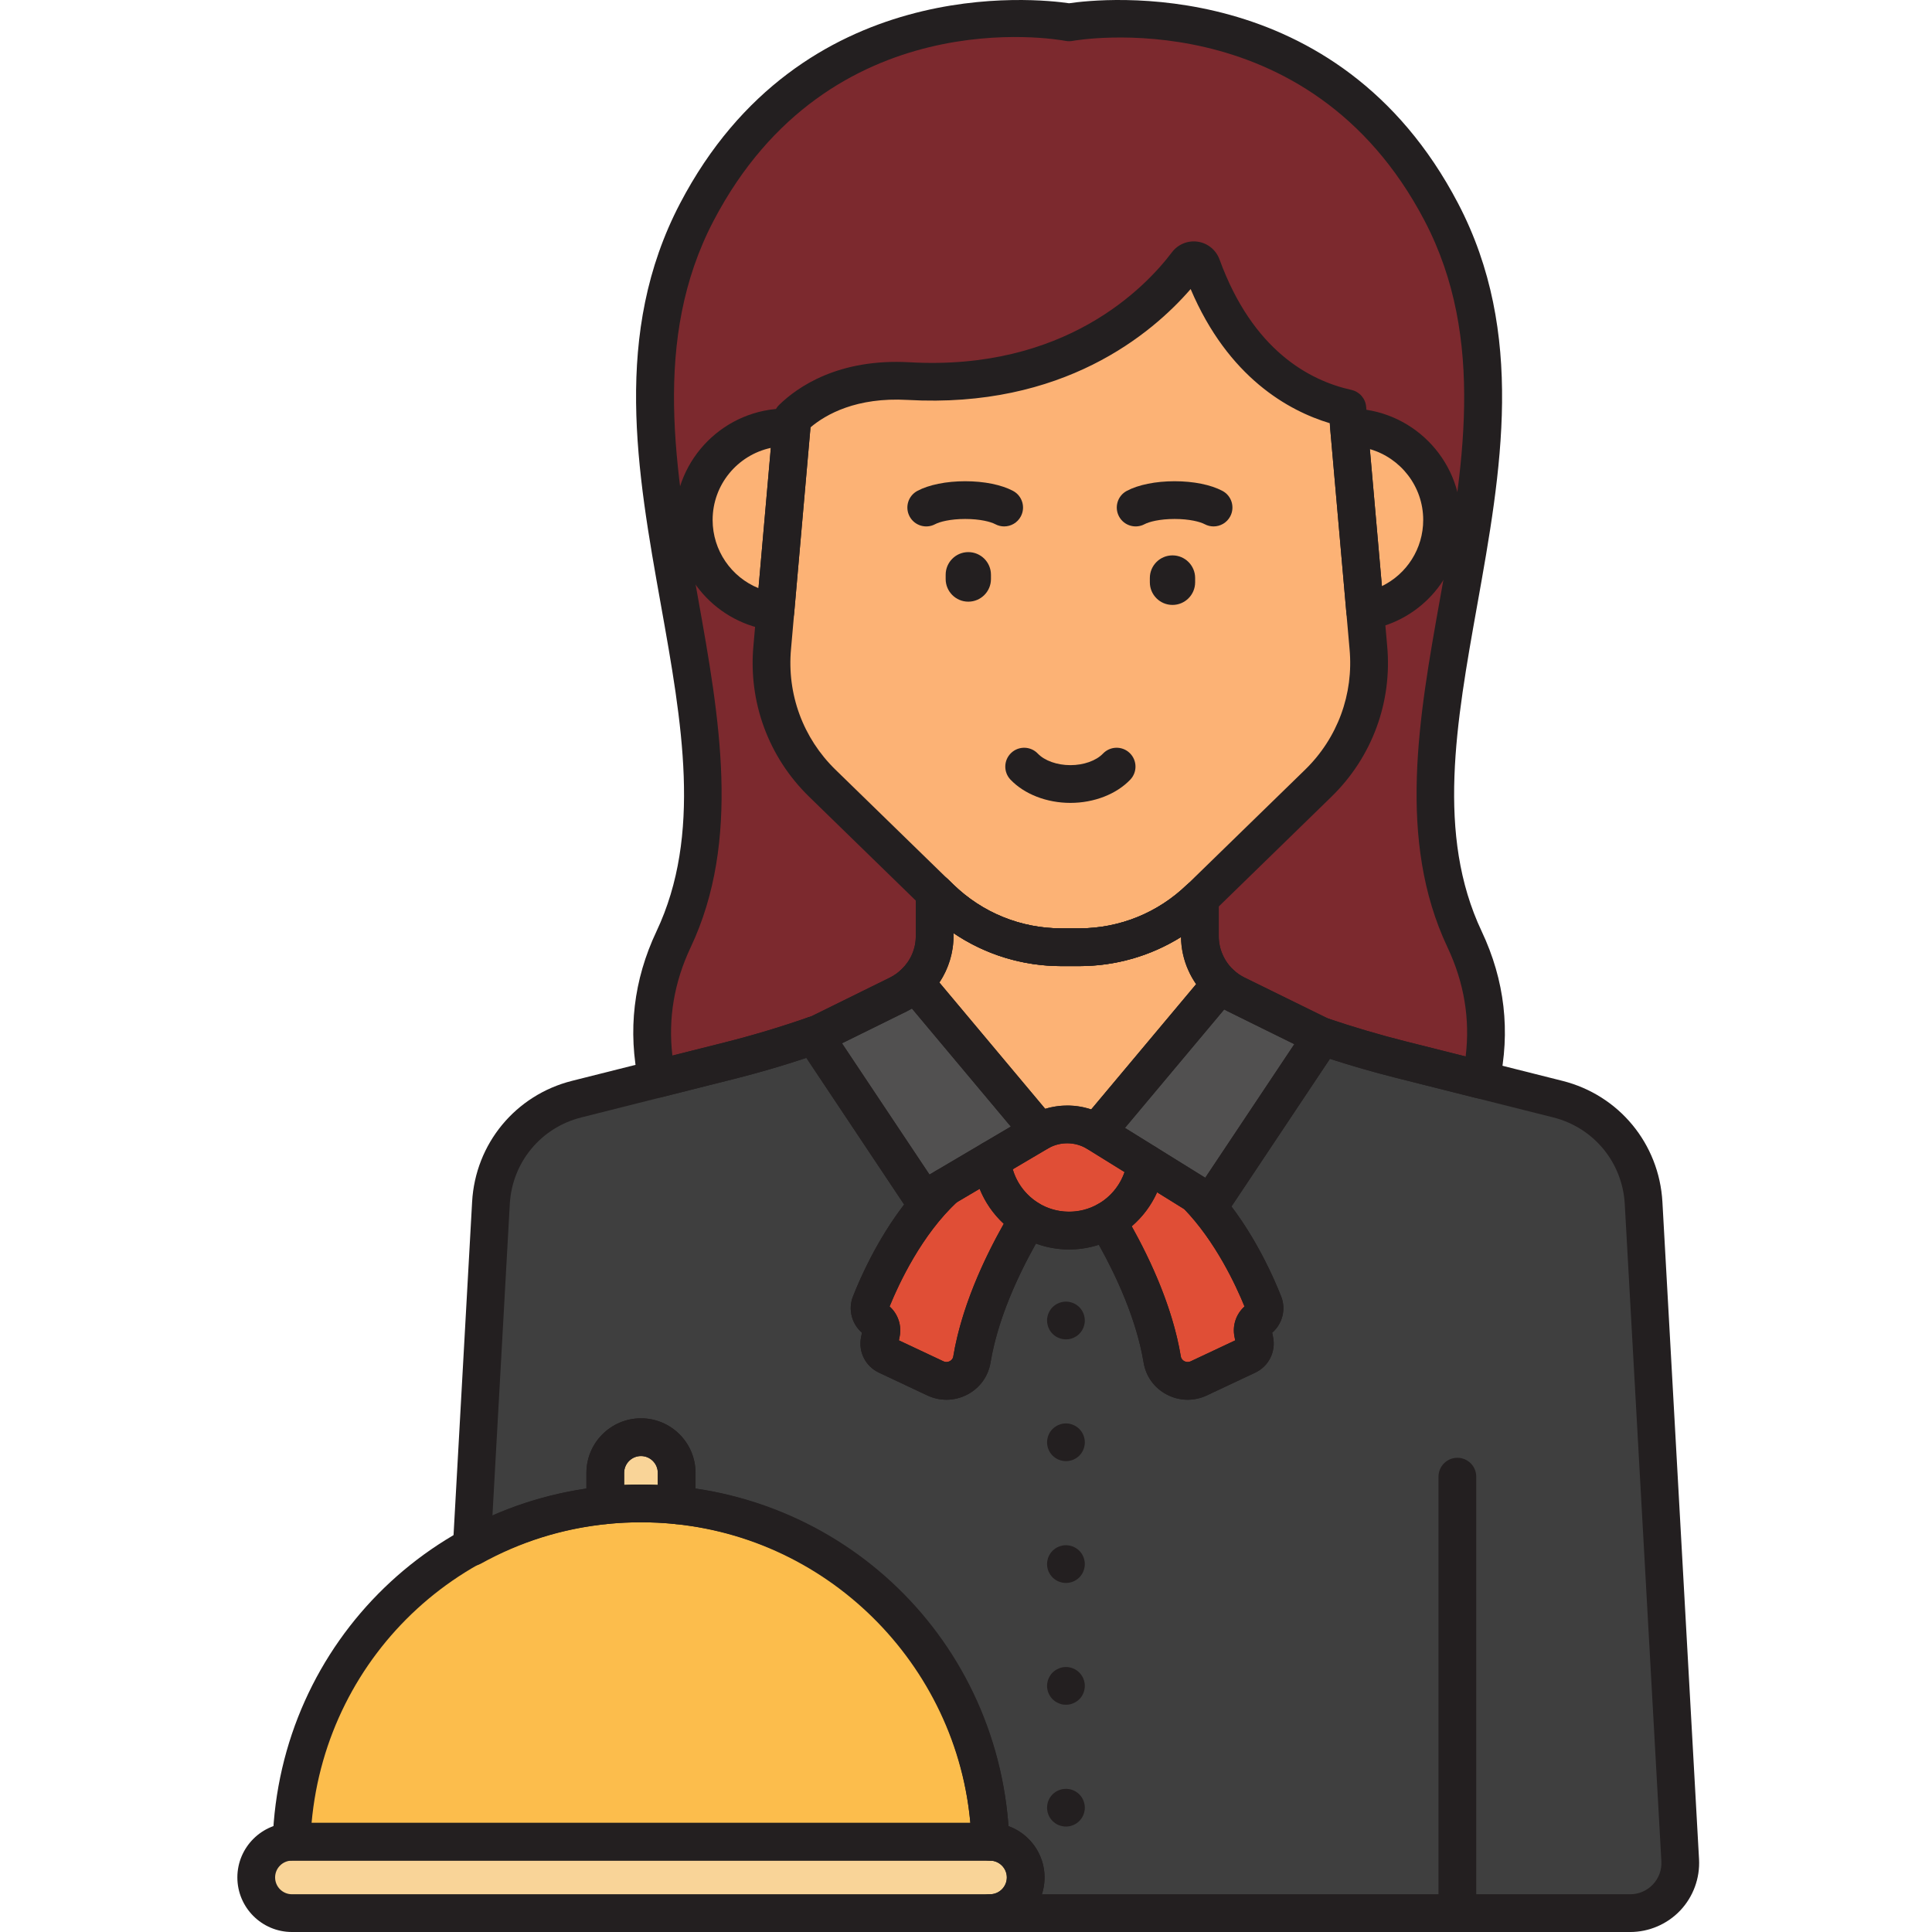 <svg height="511pt" viewBox="-62 0 511 511.891" width="511pt" xmlns="http://www.w3.org/2000/svg"><path d="m382.73 492.871-9.699-174.141c-.734-13.148-9.934-24.297-22.703-27.512l-41.672-10.488c-7.008-1.762-13.941-3.816-20.789-6.125l-29.5 44.25-3.832-2.379c9.66 9.832 15.609 23.234 17.828 28.875.605 1.543.055 3.293-1.324 4.211-1.188.789-1.777 2.219-1.5 3.617l.422 2.109c.32 1.586-.488 3.188-1.953 3.875l-12.832 6.039c-4.082 1.918-8.945-.531-9.684-4.98-2.316-13.926-9.227-27.613-14.691-36.754.07-.039.129-.086.195-.125-3 1.723-6.469 2.723-10.184 2.723-3.957 0-7.648-1.129-10.781-3.07-5.508 9.141-12.617 23.062-14.973 37.227-.738 4.449-5.602 6.898-9.684 4.98l-12.832-6.039c-1.465-.688-2.27-2.289-1.953-3.875l.422-2.109c.277-1.398-.312-2.828-1.5-3.617-1.379-.918-1.93-2.668-1.32-4.211 2.363-6.02 8.98-20.887 19.828-30.812l-5.727 3.379-29.07-43.605c-7.352 2.559-14.812 4.805-22.363 6.707l-40.527 10.199c-12.77 3.215-21.969 14.363-22.703 27.512l-5.078 91.188c10.68-5.922 22.637-9.809 35.371-11.102v-8.574c0-5.223 4.234-9.457 9.457-9.457s9.457 4.234 9.457 9.457v8.574c45.746 4.641 81.625 42.559 83.133 89.168 5.172.062 9.348 4.262 9.348 9.445 0 5.227-4.234 9.461-9.457 9.461h169.609c7.629 0 13.688-6.406 13.262-14.02zm0 0" fill="#3f3f3f"/><path d="m287.219 274.398-18.434-9.09-3.711-1.828c-1.492-.738-2.844-1.68-4.035-2.773l-32.961 39.344 30.293 18.801 29.5-44.25c-.219-.07-.438-.129-.652-.203zm0 0" fill="#515050"/><path d="m179.957 260.359c-1.273 1.238-2.727 2.312-4.371 3.121l-2.73 1.348-18.344 9.043c-.43.152-.859.289-1.289.441l29.074 43.605 30.703-18.117zm0 0" fill="#515050"/><path d="m272.363 345.348c-2.219-5.641-8.168-19.043-17.828-28.871l-13.363-8.297c-.855 6.582-4.809 12.184-10.367 15.285 5.465 9.141 12.375 22.828 14.688 36.754.742 4.449 5.605 6.902 9.684 4.98l12.836-6.039c1.465-.688 2.27-2.285 1.953-3.871l-.422-2.113c-.281-1.398.309-2.824 1.496-3.613 1.379-.922 1.93-2.672 1.324-4.215zm0 0" fill="#e04e36"/><path d="m200.352 307.262-12.332 7.277c-10.844 9.926-17.461 24.789-19.828 30.809-.605 1.543-.055 3.293 1.324 4.215 1.188.789 1.777 2.215 1.496 3.613l-.422 2.113c-.316 1.586.488 3.184 1.953 3.871l12.836 6.039c4.082 1.922 8.941-.531 9.684-4.98 2.355-14.164 9.469-28.098 14.977-37.23-5.391-3.336-9.125-9.07-9.688-15.727zm0 0" fill="#e04e36"/><path d="m228.078 300.051c-2.266-1.355-4.91-2.148-7.746-2.148-2.66 0-5.16.691-7.332 1.898l-12.641 7.461c.887 10.527 9.699 18.801 20.457 18.801 10.445 0 19.051-7.801 20.355-17.887zm0 0" fill="#e04e36"/><path d="m325.613 248.891c-26.715-56.555 26.715-129.863-6.164-192.703-32.879-62.836-98.637-50.266-98.637-50.266s-65.754-12.566-98.633 50.27c-32.875 62.836 20.551 136.145-6.164 192.699-6.098 12.918-6.824 25.391-4.34 36.957l19.188-4.828c7.551-1.902 15.012-4.148 22.363-6.707.426-.152.859-.289 1.285-.441l18.348-9.043 2.73-1.348c1.645-.809 3.094-1.883 4.371-3.121h-.004c3.281-3.191 5.242-7.602 5.242-12.328v-11.523l1.418 1.383c8.613 8.387 20.164 13.086 32.188 13.086.242 0 4.805 0 4.66 0 11.941 0 23.41-4.645 32.004-12.926v9.98c0 4.895 2.078 9.465 5.57 12.68 1.191 1.094 2.543 2.035 4.035 2.773l3.711 1.828 18.434 9.09c.215.074.434.133.648.203 6.848 2.312 13.781 4.363 20.789 6.129l21.238 5.344c2.551-11.633 1.859-24.188-4.281-37.188zm0 0" fill="#7c292e"/><path d="m294.539 108.184c-10.707-2.371-28.629-10.449-38.559-37.723-.613-1.691-2.836-2.047-3.922-.613-7.105 9.391-29.836 33.621-73.781 31.125-14.379-.816-24.676 3.906-30.785 9.875l-5.332 60.645c-1.246 13.395 3.629 26.633 13.266 36.02l31.191 30.379c8.613 8.387 20.16 13.082 32.188 13.082.242 0 4.801 0 4.656 0 12.023 0 23.574-4.695 32.188-13.082l31.191-30.379c9.637-9.387 14.512-22.625 13.262-36.02zm0 0" fill="#fcb275"/><path d="m147.277 113.305c-.461-.027-.914-.07-1.383-.07-13.547 0-24.527 10.984-24.527 24.527 0 12.562 9.445 22.902 21.621 24.34zm0 0" fill="#fcb275"/><path d="m295.109 113.238c-.043 0-.082.004-.129.004l4.281 48.676c11.566-1.977 20.379-12.023 20.379-24.152-.004-13.547-10.984-24.527-24.531-24.527zm0 0" fill="#fcb275"/><path d="m255.469 238.051c-8.598 8.281-20.066 12.922-32.008 12.922.145 0-4.414 0-4.656 0-12.023 0-23.574-4.695-32.188-13.082l-1.422-1.383v11.52c0 4.727-1.957 9.141-5.238 12.332l33.039 39.441c2.176-1.207 4.672-1.898 7.336-1.898 2.836 0 5.477.793 7.746 2.148l32.961-39.344c-3.496-3.211-5.57-7.785-5.57-12.676zm0 0" fill="#fcb275"/><path d="m199.859 506.891h-184.957c-5.223 0-9.457-4.234-9.457-9.457 0-5.227 4.234-9.457 9.457-9.457h184.957c5.223 0 9.457 4.23 9.457 9.457 0 5.223-4.234 9.457-9.457 9.457zm0 0" fill="#f9d498"/><path d="m14.902 487.977h184.957c.039 0 .07.008.109.012-1.605-49.781-42.418-89.652-92.586-89.652-50.172 0-90.98 39.871-92.59 89.652.039-.004.074-.012.109-.012zm0 0" fill="#fcbd4c"/><path d="m107.383 398.336c3.191 0 6.348.164 9.457.48v-8.574c0-5.227-4.234-9.461-9.457-9.461-5.227 0-9.461 4.234-9.461 9.461v8.574c3.113-.316 6.27-.48 9.461-.48zm0 0" fill="#f9d498"/><g fill="#231f20"><path d="m323.691 509.035c-2.762 0-5-2.234-5-5v-112.789c0-2.762 2.238-5 5-5 2.762 0 5 2.238 5 5v112.789c0 2.766-2.238 5-5 5zm0 0"/><path d="m219.977 354.871c-.316 0-.66-.039-.977-.098-.32-.059-.621-.16-.922-.281-.32-.141-.602-.277-.879-.461-.258-.18-.52-.398-.758-.617-.223-.242-.441-.5-.625-.762-.18-.281-.316-.559-.457-.879-.121-.301-.219-.602-.281-.922-.059-.32-.102-.66-.102-.98 0-1.316.543-2.598 1.461-3.539.238-.219.5-.438.762-.617.277-.184.559-.344.879-.461.297-.121.598-.223.918-.281.641-.141 1.32-.141 1.961 0 .32.059.637.16.938.281.301.117.582.277.863.461.281.18.52.398.758.617.941.941 1.461 2.223 1.461 3.539 0 .32-.02.66-.102.98-.059.32-.16.621-.281.922-.121.32-.281.598-.457.879-.18.262-.402.52-.621.762-.238.219-.48.438-.762.617-.281.184-.559.32-.859.461-.301.121-.621.223-.941.281-.312.059-.652.098-.977.098zm0 0"/><path d="m219.977 387.133c-.316 0-.66-.02-.977-.102-.32-.059-.621-.16-.922-.277-.32-.121-.602-.281-.879-.461-.258-.18-.52-.379-.758-.621-.922-.918-1.461-2.219-1.461-3.539 0-.32.039-.641.102-.961.059-.32.156-.641.281-.938.137-.301.277-.602.457-.863.18-.277.398-.539.621-.758.238-.242.5-.441.762-.621.277-.18.559-.34.879-.461.297-.137.598-.219.918-.297.66-.121 1.32-.121 1.961 0 .32.078.637.16.938.297.301.121.582.281.863.461.281.18.52.379.758.621.219.219.441.48.621.758.18.262.34.562.461.863.121.297.219.617.281.938.078.32.098.641.098.961 0 1.32-.52 2.621-1.457 3.539-.238.242-.48.441-.762.621-.281.18-.559.34-.859.461-.301.117-.621.219-.941.277-.32.082-.66.102-.984.102zm0 0"/><path d="m219.977 419.414c-.316 0-.66-.043-.977-.102-.32-.059-.621-.16-.922-.281-.32-.117-.602-.277-.879-.457-.258-.18-.52-.402-.758-.621-.223-.238-.441-.5-.625-.762-.18-.277-.316-.559-.457-.859-.121-.32-.219-.617-.281-.938-.059-.32-.102-.66-.102-.98 0-.32.043-.66.102-.98.059-.32.16-.641.281-.941.141-.301.281-.578.457-.859.184-.281.402-.52.625-.762.238-.219.5-.438.758-.617.281-.18.559-.34.879-.461.301-.121.602-.219.922-.281.637-.141 1.316-.141 1.957 0 .32.062.641.16.941.281.301.121.578.281.859.461.281.18.523.398.762.617.219.242.441.48.621.762s.34.559.457.859c.121.301.219.621.281.941.082.32.102.66.102.98 0 .32-.02.66-.102.98-.059.32-.16.617-.281.938-.121.301-.281.582-.457.859-.18.262-.402.523-.621.762-.238.219-.48.441-.762.621-.281.18-.559.34-.859.457-.301.121-.621.223-.941.281-.316.059-.656.102-.98.102zm0 0"/><path d="m219.977 451.672c-.316 0-.66-.02-.977-.078-.32-.082-.621-.16-.922-.301-.32-.121-.602-.281-.879-.461-.258-.18-.52-.379-.758-.617-.922-.922-1.461-2.223-1.461-3.523 0-.34.039-.66.102-.977.059-.32.156-.641.281-.941.137-.301.277-.602.457-.859.18-.281.398-.543.621-.762.238-.238.5-.438.762-.621.277-.18.559-.34.879-.457.297-.141.598-.223.918-.301.66-.121 1.32-.121 1.961 0 .32.078.637.16.938.301.301.117.582.277.863.457.281.184.52.383.758.621.219.219.441.48.621.762.18.258.34.559.461.859.121.301.219.621.281.941.078.316.098.637.098.977 0 1.301-.52 2.602-1.457 3.523-.238.238-.48.438-.762.617-.281.18-.559.34-.859.461-.301.141-.621.219-.941.301-.32.059-.66.078-.984.078zm0 0"/><path d="m219.977 483.953c-.316 0-.66-.039-.977-.102-.32-.059-.621-.16-.922-.277-.32-.121-.602-.281-.879-.461-.258-.18-.52-.398-.758-.621-.223-.238-.441-.5-.625-.758-.18-.281-.316-.562-.457-.863-.121-.297-.219-.617-.281-.938-.059-.32-.102-.66-.102-.98s.043-.66.102-.98c.059-.32.16-.641.281-.941.141-.297.281-.578.457-.859.184-.258.402-.52.625-.758.238-.223.5-.441.758-.621.281-.18.559-.32.879-.461.301-.117.602-.219.922-.277.637-.121 1.316-.121 1.957 0 .32.059.641.16.941.277.301.141.578.281.859.461.281.18.523.398.762.621.219.238.441.5.621.758.18.281.34.562.457.859.121.301.219.621.281.941.082.32.102.66.102.98s-.02.66-.102.98c-.059.32-.16.641-.281.938-.121.301-.281.582-.457.863-.18.258-.402.52-.621.758-.238.223-.48.441-.762.621-.281.18-.559.34-.859.461-.301.117-.621.219-.941.277-.316.062-.656.102-.98.102zm0 0"/><path d="m221.16 212.73c-6.254 0-12.188-2.301-15.867-6.156-1.906-2-1.832-5.164.164-7.07 1.996-1.906 5.164-1.836 7.07.164 1.801 1.887 5.109 3.062 8.633 3.062 3.52 0 6.828-1.176 8.633-3.062 1.91-2 5.078-2.07 7.07-.164 1.996 1.91 2.066 5.074.16 7.07-3.68 3.855-9.609 6.156-15.863 6.156zm0 0"/><path d="m259.09 139.477c-.789 0-1.594-.191-2.344-.586-1.203-.641-4.012-1.387-7.973-1.387-3.961 0-6.773.746-7.973 1.387-2.438 1.293-5.465.371-6.762-2.066-1.297-2.438-.375-5.469 2.062-6.762 3.055-1.629 7.676-2.559 12.672-2.559 4.996 0 9.617.93 12.672 2.559 2.438 1.293 3.363 4.324 2.062 6.762-.895 1.688-2.625 2.652-4.418 2.652zm0 0"/><path d="m203.609 139.477c-.793 0-1.598-.191-2.344-.586-1.203-.641-4.012-1.387-7.973-1.387-3.965 0-6.773.746-7.977 1.387-2.438 1.297-5.465.371-6.762-2.066-1.297-2.438-.371-5.469 2.066-6.762 3.055-1.629 7.676-2.559 12.672-2.559 4.996 0 9.613.93 12.668 2.559 2.438 1.293 3.363 4.324 2.066 6.762-.898 1.688-2.629 2.652-4.418 2.652zm0 0"/><path d="m194.113 159.414c-3.312 0-6-2.684-6-6v-1.129c0-3.312 2.688-6 6-6s6 2.688 6 6v1.129c.004 3.312-2.688 6-6 6zm0 0"/><path d="m248.211 160.277c-3.316 0-6-2.684-6-6v-1.125c0-3.316 2.684-6 6-6 3.312 0 6 2.684 6 6v1.125c0 3.316-2.688 6-6 6zm0 0"/><path d="m369.473 511.891h-169.613c-2.762 0-5-2.238-5-5s2.238-5 5-5c2.457 0 4.457-2 4.457-4.457 0-2.426-1.977-4.418-4.406-4.445-2.676-.035-4.852-2.164-4.938-4.84-1.414-43.684-35.219-79.953-78.637-84.355-2.551-.258-4.496-2.406-4.496-4.973v-8.574c0-2.461-2-4.461-4.457-4.461-2.461 0-4.461 2-4.461 4.461v8.574c0 2.566-1.941 4.715-4.496 4.973-11.785 1.195-23.039 4.727-33.449 10.496-1.594.883-3.539.832-5.082-.133-1.543-.969-2.438-2.699-2.336-4.516l5.082-91.188c.855-15.418 11.496-28.309 26.473-32.082l40.527-10.199c7.289-1.836 14.672-4.051 21.938-6.582 2.148-.75 4.539.051 5.805 1.949l26.445 39.668 1.648-.973c2.207-1.305 5.039-.727 6.562 1.332 1.52 2.059 1.246 4.934-.645 6.664-9.543 8.734-15.629 21.758-18.141 27.922 2.223 1.992 3.258 5.012 2.66 8.004l-.195.977 11.785 5.543c.781.371 1.457.094 1.707-.039.355-.188.801-.551.914-1.238 2.48-14.91 9.863-29.426 15.621-38.984.688-1.145 1.809-1.965 3.109-2.277 1.297-.312 2.668-.098 3.805.609 4.73 2.926 10.965 3.051 15.828.27.023-.012.047-.027.074-.039 2.395-1.336 5.434-.488 6.785 1.906.242.43.414.875.52 1.332 5.516 9.43 12.219 23.137 14.555 37.188.117.688.559 1.051.914 1.238.258.133.938.406 1.711.039l11.781-5.543-.191-.973c-.602-2.996.434-6.016 2.656-8.008-2.297-5.637-7.785-17.477-16.328-26.168-1.773-1.805-1.918-4.652-.336-6.629 1.512-1.887 4.141-2.418 6.254-1.289l26.824-40.23c1.254-1.883 3.617-2.688 5.758-1.965 6.797 2.293 13.664 4.316 20.41 6.016l41.672 10.488c14.973 3.77 25.613 16.66 26.473 32.082l9.703 174.141c.277 4.996-1.535 9.945-4.973 13.578-3.434 3.629-8.277 5.711-13.277 5.711zm-155.855-10h155.855c2.297 0 4.438-.918 6.016-2.59 1.582-1.668 2.379-3.852 2.254-6.148l-9.703-174.141c-.613-11.027-8.223-20.246-18.93-22.941l-41.676-10.492c-5.789-1.457-11.668-3.145-17.516-5.031l-26.078 39.113c7.012 9.262 11.395 19.332 13.176 23.859 1.328 3.379.32 7.254-2.391 9.582l.242 1.207c.77 3.852-1.176 7.707-4.727 9.375l-12.832 6.043c-3.41 1.602-7.277 1.516-10.613-.234-3.293-1.727-5.531-4.809-6.133-8.453-1.895-11.387-7.125-22.742-11.867-31.23-5.391 1.758-11.375 1.637-16.664-.309-4.824 8.586-10.125 20.043-12.039 31.539-.605 3.645-2.844 6.727-6.133 8.453-3.34 1.75-7.207 1.836-10.613.234l-12.832-6.039c-3.551-1.672-5.496-5.527-4.727-9.375l.242-1.207c-2.711-2.328-3.719-6.203-2.391-9.586 1.875-4.773 6.375-15.039 13.566-24.371l-25.906-38.863c-6.352 2.113-12.766 3.984-19.117 5.582l-40.523 10.203c-10.711 2.695-18.32 11.918-18.934 22.941l-4.602 82.605c7.953-3.52 16.289-5.934 24.902-7.211v-4.16c0-7.973 6.484-14.457 14.457-14.457 7.973 0 14.457 6.484 14.457 14.457v4.164c44.895 6.676 79.594 44.066 82.918 89.438 5.562 2.02 9.562 7.371 9.562 13.59-.004 1.551-.25 3.047-.703 4.453zm0 0"/><path d="m258.367 323.855c-.902 0-1.812-.246-2.633-.754l-30.293-18.801c-1.23-.766-2.07-2.027-2.301-3.457-.227-1.43.176-2.891 1.105-4.004l32.961-39.34c.875-1.047 2.145-1.691 3.508-1.777 1.352-.098 2.703.383 3.707 1.305.867.797 1.828 1.461 2.867 1.969l22.195 10.875c1.469.5 2.625 1.656 3.121 3.125.5 1.473.289 3.09-.574 4.379l-29.5 44.25c-.965 1.445-2.551 2.227-4.164 2.23zm-22.754-25.012 21.281 13.211 23.598-35.398-17.625-8.691c-.324-.16-.645-.328-.961-.504zm0 0"/><path d="m182.301 322.918c-1.621 0-3.207-.785-4.164-2.227l-29.074-43.609c-.855-1.285-1.07-2.898-.578-4.363s1.633-2.621 3.094-3.129l1.008-.344 20.793-10.25c1.09-.543 2.133-1.289 3.094-2.223 1-.965 2.355-1.488 3.742-1.406 1.387.07 2.684.715 3.578 1.781l33.039 39.441c.945 1.125 1.344 2.609 1.094 4.059-.246 1.445-1.121 2.711-2.383 3.457l-30.703 18.117c-.797.469-1.676.695-2.539.695zm-21.66-46.492 23.188 34.781 21.551-12.715-26.203-31.273c-.449.266-.91.516-1.375.746zm0 0"/><path d="m252.23 370.867c-1.898 0-3.789-.457-5.539-1.375-3.293-1.727-5.527-4.809-6.133-8.453-2.188-13.172-8.848-26.309-14.047-35.008-.695-1.16-.887-2.551-.539-3.859s1.211-2.418 2.395-3.074c4.281-2.387 7.211-6.711 7.844-11.566.219-1.684 1.281-3.141 2.816-3.871 1.535-.727 3.336-.625 4.781.27l13.363 8.297c.336.207.648.457.93.742 10.395 10.578 16.688 24.883 18.91 30.547 1.332 3.387.324 7.258-2.387 9.586l.242 1.207c.77 3.852-1.176 7.707-4.727 9.375l-12.832 6.043c-1.625.762-3.352 1.141-5.078 1.141zm-14.816-45.953c5.164 9.246 10.891 21.727 13.008 34.484.117.688.562 1.051.914 1.238.258.133.941.406 1.711.039l11.785-5.543-.195-.973c-.598-2.996.434-6.016 2.66-8.008-2.262-5.543-7.609-17.098-15.922-25.75l-7.242-4.496c-1.543 3.445-3.836 6.535-6.719 9.008zm30.297 22.266h.02zm0 0"/><path d="m188.324 370.867c-1.727 0-3.453-.379-5.078-1.141l-12.832-6.043c-3.551-1.672-5.496-5.527-4.723-9.375l.238-1.207c-2.711-2.328-3.719-6.199-2.391-9.582 2.461-6.27 9.453-22.004 21.109-32.668.254-.234.535-.441.832-.617l12.332-7.281c1.484-.875 3.309-.926 4.836-.133 1.527.789 2.543 2.305 2.688 4.02.41 4.863 3.152 9.309 7.332 11.891 2.328 1.441 3.066 4.488 1.652 6.836-5.309 8.809-12.105 22.113-14.324 35.469-.609 3.648-2.844 6.73-6.133 8.457-1.75.918-3.645 1.375-5.539 1.375zm-12.602-15.734 11.785 5.543c.781.371 1.457.094 1.707-.039.355-.188.801-.555.914-1.242 2.168-13.027 8.074-25.75 13.371-35.133-2.793-2.586-4.977-5.77-6.387-9.281l-6.086 3.59c-9.328 8.73-15.289 21.492-17.77 27.578 2.223 1.988 3.258 5.008 2.664 8zm0 0"/><path d="m220.812 331.062c-13.156 0-24.332-10.27-25.441-23.379-.164-1.914.785-3.754 2.441-4.73l12.645-7.461c6.379-3.543 14.113-3.363 20.184.266.027.012.051.027.074.043l13.094 8.125c1.664 1.035 2.574 2.949 2.32 4.895-1.648 12.68-12.531 22.242-25.316 22.242zm-14.926-21.258c1.879 6.504 7.945 11.258 14.93 11.258 6.723 0 12.586-4.348 14.695-10.516l-10.031-6.223c-3.078-1.828-6.961-1.871-10.055-.152zm0 0"/><path d="m329.898 291.078c-.41 0-.82-.051-1.223-.152l-21.242-5.348c-6.996-1.762-14.117-3.859-21.164-6.238l-.664-.211c-.207-.07-.402-.152-.598-.246l-22.141-10.918c-1.891-.934-3.645-2.133-5.211-3.574-4.512-4.148-7.121-10.016-7.184-16.129-8.043 5.023-17.344 7.715-27.012 7.715h-4.656c-10.328 0-20.219-3.059-28.605-8.738v.793c0 5.941-2.465 11.742-6.754 15.914-1.711 1.664-3.613 3.02-5.645 4.02l-21.078 10.391c-.176.086-.355.164-.543.23l-1.309.449c-7.551 2.629-15.219 4.93-22.789 6.832l-19.184 4.832c-1.316.332-2.711.113-3.859-.602-1.152-.715-1.965-1.871-2.25-3.195-2.961-13.758-1.375-27.266 4.707-40.145 12.07-25.555 6.777-55.148 1.172-86.48-6.34-35.422-12.891-72.047 5.082-106.402 32.023-61.203 94.641-54.25 103.062-53.012 8.426-1.242 71.043-8.188 103.062 53.012 17.973 34.355 11.422 70.98 5.086 106.402-5.605 31.332-10.898 60.922 1.172 86.48 6.121 12.957 7.684 26.547 4.648 40.395-.293 1.32-1.105 2.465-2.254 3.18-.797.488-1.707.746-2.629.746zm-40.801-21.328.383.121c6.785 2.289 13.648 4.312 20.395 6.012l16.008 4.027c1.211-9.879-.395-19.57-4.793-28.883-13.434-28.445-7.609-61.016-1.969-92.516 6.039-33.766 12.285-68.68-4.105-100-30.797-58.871-92.645-47.793-93.262-47.676-.621.117-1.258.117-1.879 0-2.535-.48-62.566-11-93.262 47.676-16.391 31.32-10.141 66.234-4.102 100 5.637 31.5 11.461 64.07-1.973 92.516-4.367 9.242-5.98 18.855-4.828 28.648l13.93-3.504c7.285-1.836 14.668-4.047 21.938-6.582l1.008-.344 20.793-10.25c1.09-.539 2.133-1.285 3.094-2.219 2.402-2.336 3.723-5.441 3.723-8.746v-11.523c0-2.008 1.203-3.824 3.055-4.605 1.855-.781 3.996-.379 5.434 1.023l1.418 1.383c7.727 7.523 17.918 11.668 28.699 11.668h4.664c10.688 0 20.82-4.094 28.535-11.527 1.441-1.391 3.57-1.789 5.426-1 1.844.785 3.043 2.598 3.043 4.602v9.98c0 3.41 1.441 6.688 3.953 9 .867.793 1.828 1.457 2.867 1.965zm0 0"/><path d="m223.461 255.977h-4.656c-13.402 0-26.074-5.152-35.676-14.504l-31.191-30.375c-10.773-10.492-16.148-25.094-14.754-40.066l5.328-60.621c.105-1.188.633-2.305 1.488-3.137 4.789-4.68 15.66-12.359 34.559-11.289 41.059 2.324 62.293-19.613 69.512-29.152 1.605-2.121 4.242-3.188 6.852-2.793 2.637.395 4.84 2.203 5.754 4.715 8.777 24.102 23.844 32.094 34.945 34.555 2.125.469 3.707 2.27 3.895 4.441l5.566 63.309c1.395 14.945-3.984 29.547-14.758 40.039l-31.188 30.379c-9.602 9.348-22.27 14.5-35.676 14.5zm-71.156-142.746-5.164 58.699c-1.113 11.977 3.176 23.629 11.773 32l31.188 30.375c7.727 7.523 17.918 11.668 28.703 11.668h4.66c10.781 0 20.969-4.145 28.695-11.668l31.191-30.375c8.598-8.375 12.887-20.027 11.773-31.977l-5.258-59.828c-10.801-3.254-26.848-12.016-36.844-35.539-10.312 11.906-33.852 31.703-75.027 29.375-13.48-.758-21.551 3.777-25.691 7.27zm0 0"/><path d="m142.988 167.105c-.195 0-.395-.012-.59-.035-14.84-1.754-26.031-14.355-26.031-29.305 0-16.281 13.246-29.527 29.527-29.527.449 0 .891.023 1.332.055l.336.023c1.352.078 2.613.699 3.496 1.719.887 1.027 1.32 2.363 1.199 3.711l-4.289 48.797c-.121 1.348-.777 2.59-1.828 3.441-.895.73-2.012 1.121-3.152 1.121zm-1.203-48.434c-8.801 1.891-15.418 9.734-15.418 19.094 0 8.098 4.965 15.152 12.152 18.074zm0 0"/><path d="m299.258 166.914c-1.098 0-2.172-.359-3.051-1.043-1.109-.852-1.805-2.129-1.926-3.52l-4.281-48.672c-.121-1.379.332-2.746 1.258-3.773.891-1 2.148-1.594 3.48-1.66.121-.004.27-.012.371-.012 16.285 0 29.531 13.246 29.531 29.527 0 14.422-10.32 26.652-24.539 29.082-.281.051-.562.07-.844.07zm1.246-47.922 3.195 36.301c6.566-3.191 10.941-9.895 10.941-17.531 0-8.895-5.984-16.422-14.137-18.77zm-5.523-5.75h.02zm0 0"/><path d="m228.074 305.051c-.875 0-1.762-.23-2.562-.707-3.09-1.848-6.98-1.895-10.09-.172-2.094 1.16-4.719.676-6.258-1.16l-33.039-39.441c-1.68-2.004-1.531-4.969.348-6.797 2.402-2.332 3.723-5.438 3.723-8.742v-11.523c0-2.012 1.203-3.828 3.055-4.605 1.855-.781 3.992-.383 5.434 1.023l1.418 1.383c7.727 7.523 17.918 11.664 28.699 11.664h4.664c10.688 0 20.82-4.09 28.535-11.527 1.441-1.387 3.57-1.789 5.426-1 1.844.785 3.043 2.598 3.043 4.605v9.98c0 3.406 1.441 6.688 3.953 8.996 1.969 1.809 2.164 4.844.449 6.895l-32.961 39.34c-.98 1.168-2.398 1.789-3.836 1.789zm-7.742-12.148c2.16 0 4.305.352 6.344 1.035l27.801-33.184c-2.539-3.645-3.961-8-4.008-12.492-8.043 5.02-17.34 7.711-27.008 7.711h-4.66c-10.324 0-20.219-3.059-28.605-8.738v.793c0 4.375-1.332 8.668-3.746 12.297l28.023 33.449c1.895-.574 3.871-.871 5.859-.871zm0 0"/><path d="m199.859 511.891h-184.957c-7.973 0-14.457-6.484-14.457-14.457s6.484-14.457 14.457-14.457h184.957c7.973 0 14.457 6.484 14.457 14.457s-6.484 14.457-14.457 14.457zm-184.957-18.914c-2.457 0-4.457 2-4.457 4.457 0 2.457 2 4.457 4.457 4.457h184.957c2.457 0 4.457-2 4.457-4.457 0-2.457-2-4.457-4.457-4.457zm0 0"/><path d="m14.797 492.984c-1.332 0-2.609-.531-3.547-1.477-.969-.977-1.496-2.309-1.449-3.684 1.711-52.984 44.578-94.488 97.582-94.488 53.008 0 95.875 41.504 97.586 94.488.039 1.375-.48 2.711-1.453 3.688-.969.977-2.293 1.504-3.68 1.473-.062-.004-.129-.004-.203-.012h-184.504c-.117.012-.227.016-.332.012zm0-5h.02zm5.312-5.008h174.547c-4.047-45.059-41.434-79.641-87.273-79.641-45.84 0-83.227 34.578-87.273 79.641zm0 0"/><path d="m116.84 403.816c-.168 0-.336-.008-.504-.027-5.961-.602-11.941-.602-17.906 0-1.406.137-2.805-.316-3.855-1.262-1.047-.949-1.648-2.297-1.648-3.711v-8.574c0-7.973 6.484-14.457 14.457-14.457 7.973 0 14.457 6.484 14.457 14.457v8.574c0 1.414-.598 2.762-1.645 3.711-.926.832-2.121 1.289-3.355 1.289zm-9.457-10.48c1.48 0 2.965.031 4.457.102v-3.195c0-2.461-2-4.461-4.457-4.461-2.457 0-4.457 2-4.457 4.461v3.195c1.492-.07 2.98-.102 4.457-.102zm0 0"/></g></svg>